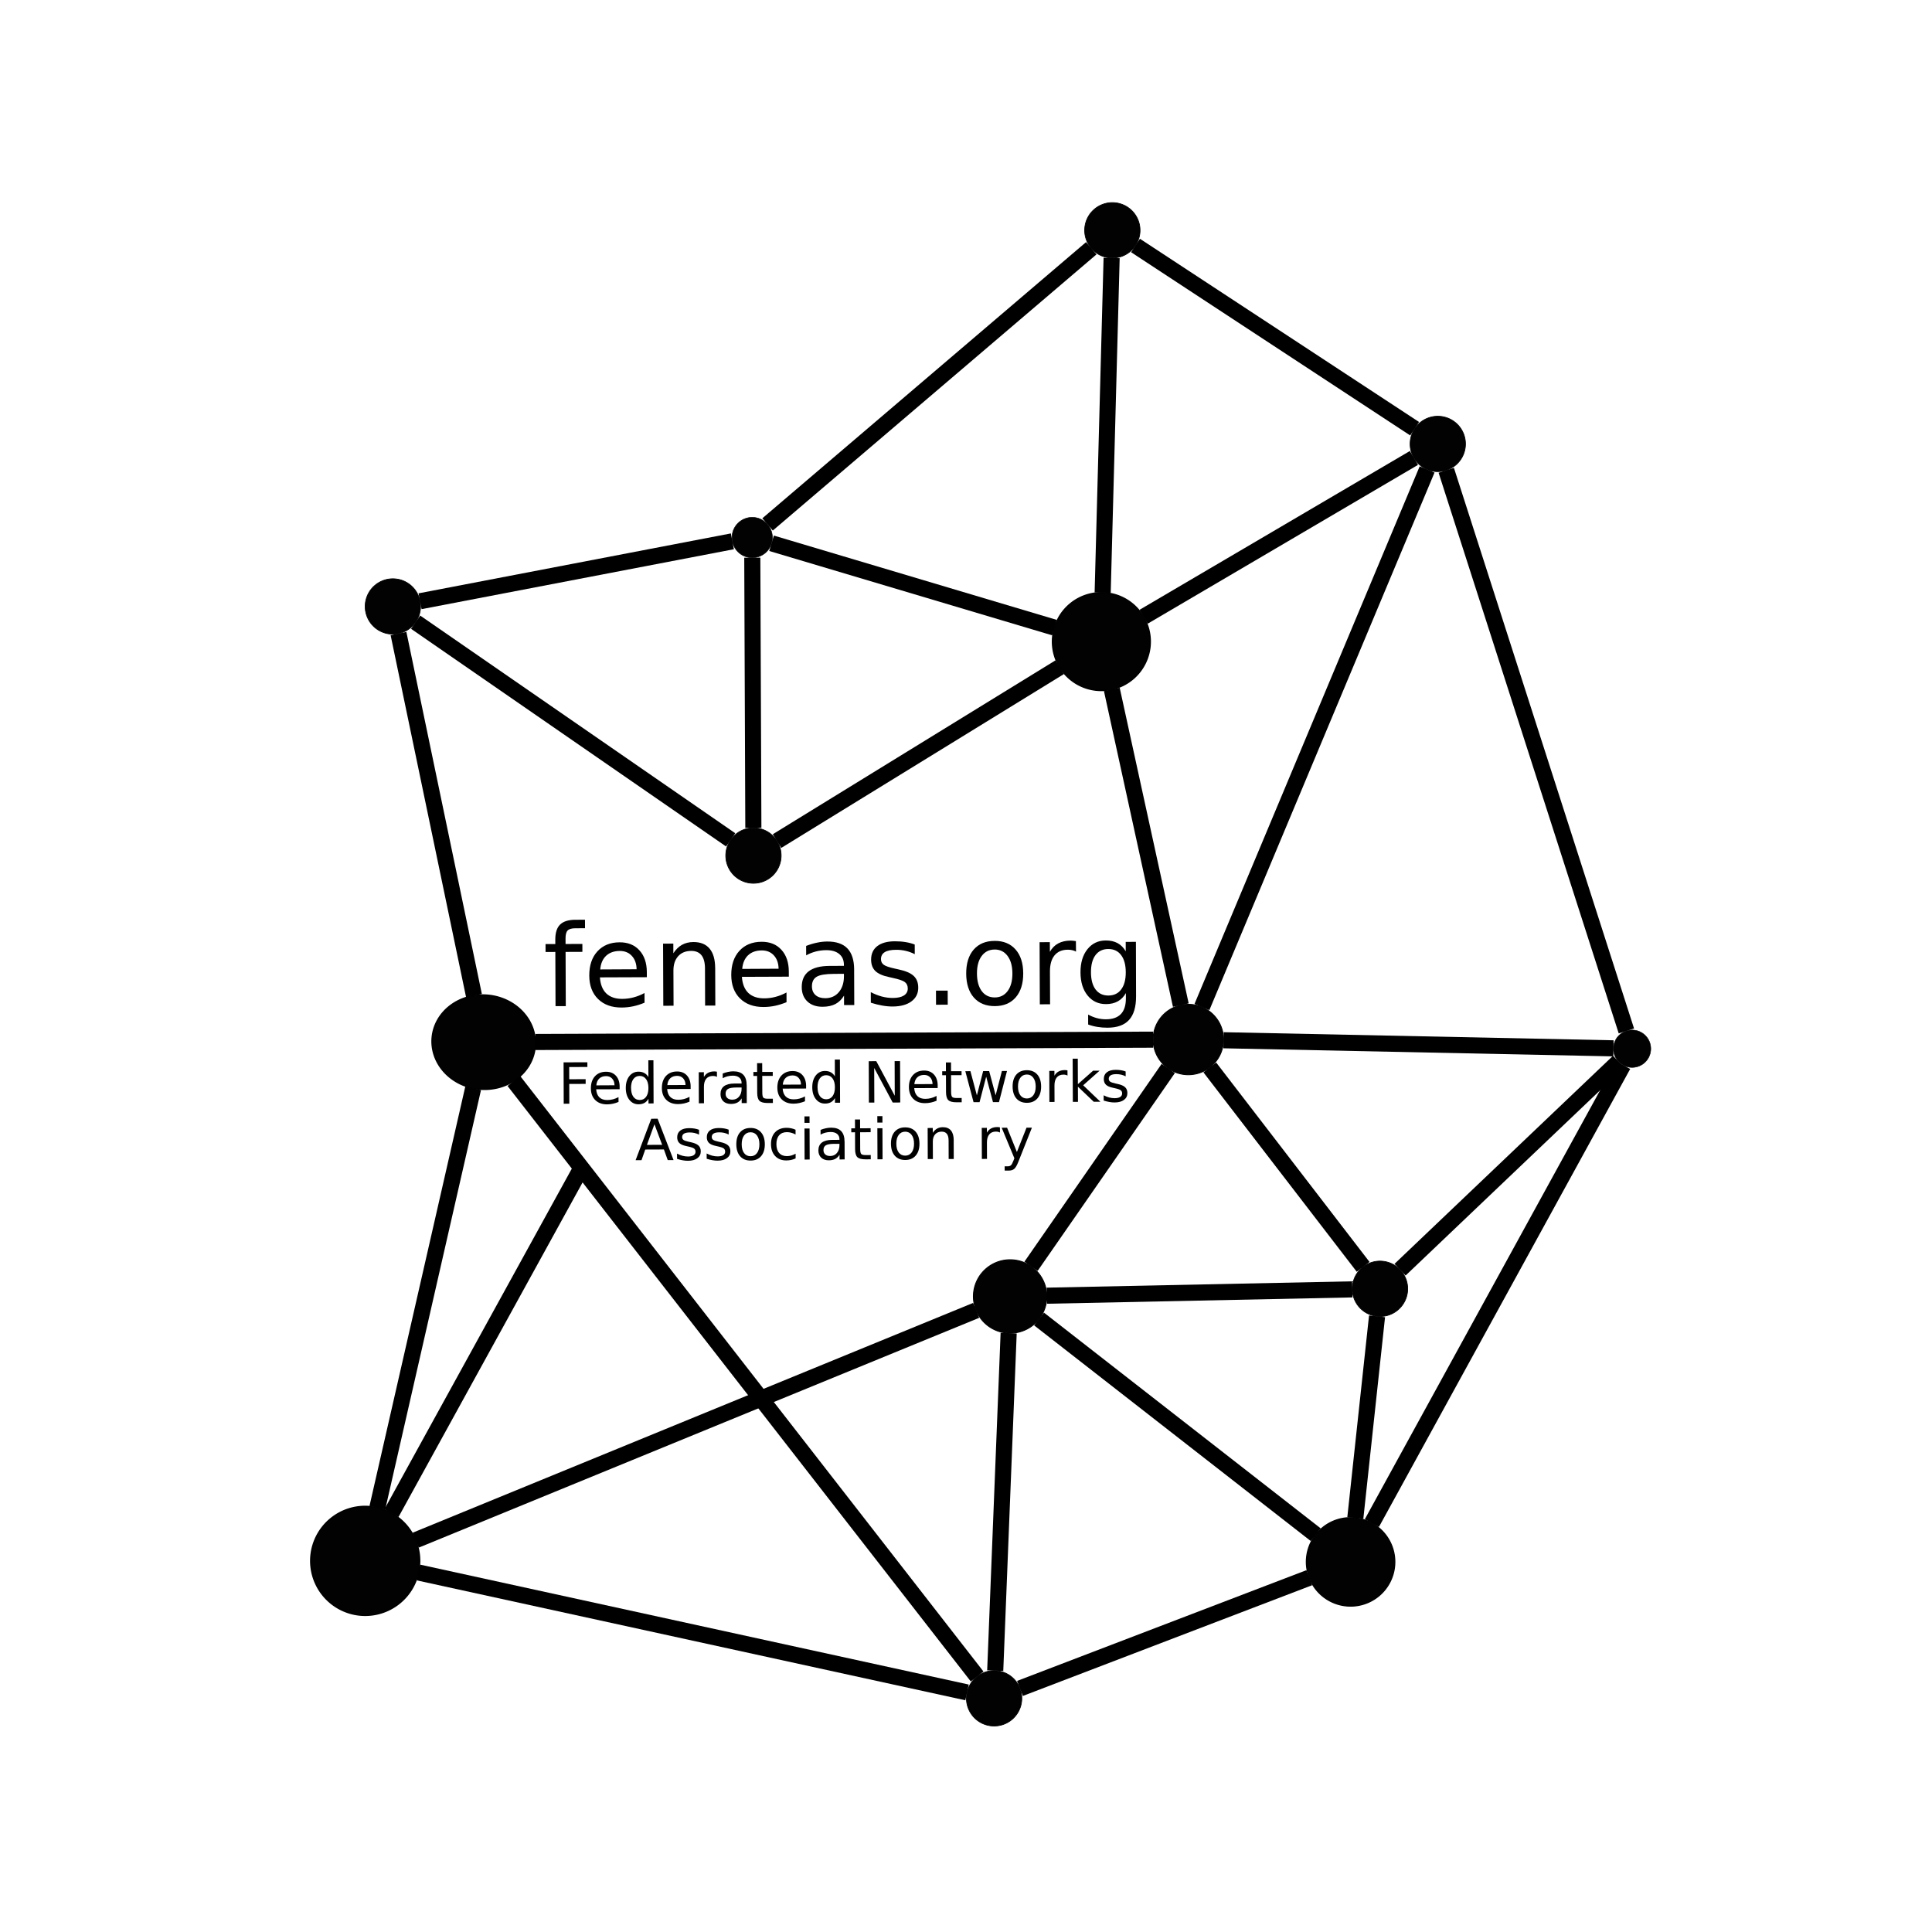<?xml version="1.0" encoding="UTF-8" standalone="no"?>
<!-- Created with Inkscape (http://www.inkscape.org/) -->

<svg
   xmlns:dc="http://purl.org/dc/elements/1.1/"
   xmlns:cc="http://creativecommons.org/ns#"
   xmlns:rdf="http://www.w3.org/1999/02/22-rdf-syntax-ns#"
   xmlns:svg="http://www.w3.org/2000/svg"
   xmlns="http://www.w3.org/2000/svg"
   xmlns:sodipodi="http://sodipodi.sourceforge.net/DTD/sodipodi-0.dtd"
   xmlns:inkscape="http://www.inkscape.org/namespaces/inkscape"
   width="120mm"
   height="120mm"
   viewBox="0 0 120 120"
   version="1.1"
   id="svg8"
   inkscape:version="0.92.2 2405546, 2018-03-11"
   sodipodi:docname="logo_with-name+subline.svg">
  <defs
     id="defs2" />
  <sodipodi:namedview
     id="base"
     pagecolor="#ffffff"
     bordercolor="#666666"
     borderopacity="1.0"
     inkscape:pageopacity="0.0"
     inkscape:pageshadow="2"
     inkscape:zoom="1.4142136"
     inkscape:cx="170.35732"
     inkscape:cy="195.99415"
     inkscape:document-units="mm"
     inkscape:current-layer="layer1"
     showgrid="false"
     inkscape:snap-global="false"
     inkscape:window-width="956"
     inkscape:window-height="1041"
     inkscape:window-x="960"
     inkscape:window-y="37"
     inkscape:window-maximized="0"
     height="148mm" />
  <g
     inkscape:label="Layer 1"
     inkscape:groupmode="layer"
     id="layer1"
     transform="translate(0,-177)">
    <g
       id="g1102"
       transform="rotate(95.315,60.231,238.548)">
      <path
         inkscape:connector-curvature="0"
         id="path829"
         d="m 78.012,211.46 a 1.72,1.72 0 0 1 -1.72,1.72 1.72,1.72 0 0 1 -1.72,-1.72 1.72,1.72 0 0 1 1.72,-1.72 1.72,1.72 0 0 1 1.72,1.72 z"
         style="opacity:0.99;fill:#000000;fill-opacity:1;stroke:#000000;stroke-width:0.043;stroke-linecap:butt;stroke-linejoin:round;stroke-miterlimit:4;stroke-dasharray:none;stroke-opacity:1;paint-order:normal" />
      <path
         inkscape:connector-curvature="0"
         id="path829-1"
         d="m 54.825,252.701 a 1.72,1.72 0 0 1 -1.72,1.72 1.72,1.72 0 0 1 -1.72,-1.72 1.72,1.72 0 0 1 1.72,-1.72 1.72,1.72 0 0 1 1.72,1.72 z"
         style="opacity:0.99;fill:#000000;fill-opacity:1;stroke:#000000;stroke-width:0.043;stroke-linecap:butt;stroke-linejoin:round;stroke-miterlimit:4;stroke-dasharray:none;stroke-opacity:1;paint-order:normal" />
      <path
         inkscape:connector-curvature="0"
         id="path829-8"
         d="m 25.429,212.747 a 1.72,1.72 0 0 1 -1.72,1.72 1.72,1.72 0 0 1 -1.72,-1.72 1.72,1.72 0 0 1 1.72,-1.72 1.72,1.72 0 0 1 1.72,1.72 z"
         style="opacity:0.99;fill:#000000;fill-opacity:1;stroke:#000000;stroke-width:0.043;stroke-linecap:butt;stroke-linejoin:round;stroke-miterlimit:4;stroke-dasharray:none;stroke-opacity:1;paint-order:normal" />
      <path
         inkscape:connector-curvature="0"
         id="path829-7"
         d="m 64.166,224.748 a 2.187,2.187 0 0 1 -2.187,2.187 2.187,2.187 0 0 1 -2.187,-2.187 2.187,2.187 0 0 1 2.187,-2.187 2.187,2.187 0 0 1 2.187,2.187 z"
         style="opacity:0.99;fill:#000000;fill-opacity:1;stroke:#000000;stroke-width:0.055;stroke-linecap:butt;stroke-linejoin:round;stroke-miterlimit:4;stroke-dasharray:none;stroke-opacity:1;paint-order:normal" />
      <path
         inkscape:connector-curvature="0"
         id="path829-9"
         d="m 102.34,272.655 a 3.383,3.383 0 0 1 -3.383,3.383 3.383,3.383 0 0 1 -3.383,-3.383 3.383,3.383 0 0 1 3.383,-3.383 3.383,3.383 0 0 1 3.383,3.383 z"
         style="opacity:0.99;fill:#000000;fill-opacity:1;stroke:#000000;stroke-width:0.085;stroke-linecap:butt;stroke-linejoin:round;stroke-miterlimit:4;stroke-dasharray:none;stroke-opacity:1;paint-order:normal" />
      <path
         inkscape:connector-curvature="0"
         id="path829-2"
         d="m 34.695,254.608 a 1.253,1.253 0 0 1 -1.253,1.253 1.253,1.253 0 0 1 -1.253,-1.253 1.253,1.253 0 0 1 1.253,-1.253 1.253,1.253 0 0 1 1.253,1.253 z"
         style="opacity:0.99;fill:#000000;fill-opacity:1;stroke:#000000;stroke-width:0.031;stroke-linecap:butt;stroke-linejoin:round;stroke-miterlimit:4;stroke-dasharray:none;stroke-opacity:1;paint-order:normal" />
      <path
         inkscape:connector-curvature="0"
         id="path829-0"
         d="m 40.91,232.416 a 3.041,3.041 0 0 1 -3.041,3.041 3.041,3.041 0 0 1 -3.041,-3.041 3.041,3.041 0 0 1 3.041,-3.041 3.041,3.041 0 0 1 3.041,3.041 z"
         style="opacity:0.99;fill:#000000;fill-opacity:1;stroke:#000000;stroke-width:0.076;stroke-linecap:butt;stroke-linejoin:round;stroke-miterlimit:4;stroke-dasharray:none;stroke-opacity:1;paint-order:normal" />
      <path
         inkscape:connector-curvature="0"
         id="path829-23"
         d="m 61.155,197.25 a 1.16,1.16 0 0 1 -1.16,1.16 1.16,1.16 0 0 1 -1.16,-1.16 1.16,1.16 0 0 1 1.16,-1.16 1.16,1.16 0 0 1 1.16,1.16 z"
         style="opacity:0.99;fill:#000000;fill-opacity:1;stroke:#000000;stroke-width:0.029;stroke-linecap:butt;stroke-linejoin:round;stroke-miterlimit:4;stroke-dasharray:none;stroke-opacity:1;paint-order:normal" />
      <path
         inkscape:connector-curvature="0"
         id="path829-75"
         d="m 105.56,232.969 a 1.72,1.72 0 0 1 -1.72,1.72 1.72,1.72 0 0 1 -1.72,-1.72 1.72,1.72 0 0 1 1.72,-1.72 1.72,1.72 0 0 1 1.72,1.72 z"
         style="opacity:0.99;fill:#000000;fill-opacity:1;stroke:#000000;stroke-width:0.043;stroke-linecap:butt;stroke-linejoin:round;stroke-miterlimit:4;stroke-dasharray:none;stroke-opacity:1;paint-order:normal" />
      <path
         inkscape:connector-curvature="0"
         id="path829-92"
         d="m 96.098,211.708 a 2.747,2.747 0 0 1 -2.747,2.747 2.747,2.747 0 0 1 -2.747,-2.747 2.747,2.747 0 0 1 2.747,-2.747 2.747,2.747 0 0 1 2.747,2.747 z"
         style="opacity:0.99;fill:#000000;fill-opacity:1;stroke:#000000;stroke-width:0.069;stroke-linecap:butt;stroke-linejoin:round;stroke-miterlimit:4;stroke-dasharray:none;stroke-opacity:1;paint-order:normal" />
      <path
         inkscape:connector-curvature="0"
         id="path829-28"
         d="m 69.129,268.312 a 2.932,3.215 0 0 1 -2.932,3.215 2.932,3.215 0 0 1 -2.932,-3.215 2.932,3.215 0 0 1 2.932,-3.215 2.932,3.215 0 0 1 2.932,3.215 z"
         style="opacity:0.99;fill:#000000;fill-opacity:1;stroke:#000000;stroke-width:0.077;stroke-linecap:butt;stroke-linejoin:round;stroke-miterlimit:4;stroke-dasharray:none;stroke-opacity:1;paint-order:normal" />
      <path
         inkscape:connector-curvature="0"
         id="path829-97"
         d="m 41.493,276.436 a 1.72,1.72 0 0 1 -1.72,1.72 1.72,1.72 0 0 1 -1.72,-1.72 1.72,1.72 0 0 1 1.72,-1.72 1.72,1.72 0 0 1 1.72,1.72 z"
         style="opacity:0.99;fill:#000000;fill-opacity:1;stroke:#000000;stroke-width:0.043;stroke-linecap:butt;stroke-linejoin:round;stroke-miterlimit:4;stroke-dasharray:none;stroke-opacity:1;paint-order:normal" />
      <path
         inkscape:connector-curvature="0"
         id="path829-3"
         d="m 14.09,234.103 a 1.72,1.72 0 0 1 -1.72,1.72 1.72,1.72 0 0 1 -1.72,-1.72 1.72,1.72 0 0 1 1.72,-1.72 1.72,1.72 0 0 1 1.72,1.72 z"
         style="opacity:0.99;fill:#000000;fill-opacity:1;stroke:#000000;stroke-width:0.043;stroke-linecap:butt;stroke-linejoin:round;stroke-miterlimit:4;stroke-dasharray:none;stroke-opacity:1;paint-order:normal" />
      <path
         inkscape:connector-curvature="0"
         id="path829-6"
         d="m 81.174,234.292 a 2.28,2.28 0 0 1 -2.28,2.28 2.28,2.28 0 0 1 -2.28,-2.28 2.28,2.28 0 0 1 2.28,-2.28 2.28,2.28 0 0 1 2.28,2.28 z"
         style="opacity:0.99;fill:#000000;fill-opacity:1;stroke:#000000;stroke-width:0.057;stroke-linecap:butt;stroke-linejoin:round;stroke-miterlimit:4;stroke-dasharray:none;stroke-opacity:1;paint-order:normal" />
      <path
         inkscape:connector-curvature="0"
         inkscape:export-ydpi="96"
         inkscape:export-xdpi="96"
         id="path1076"
         d="m 13.176,232.584 9.726,-18.317"
         style="fill:none;fill-rule:evenodd;stroke:#000000;stroke-width:1;stroke-linecap:butt;stroke-linejoin:miter;stroke-miterlimit:4;stroke-dasharray:none;stroke-opacity:1" />
      <path
         inkscape:connector-curvature="0"
         inkscape:export-ydpi="96"
         inkscape:export-xdpi="96"
         id="path1078"
         d="M 36.092,229.949 24.714,214.143"
         style="fill:none;fill-rule:evenodd;stroke:#000000;stroke-width:1;stroke-linecap:butt;stroke-linejoin:miter;stroke-miterlimit:4;stroke-dasharray:none;stroke-opacity:1" />
      <path
         inkscape:connector-curvature="0"
         inkscape:export-ydpi="96"
         inkscape:export-xdpi="96"
         id="path1080"
         d="M 14.086,233.989 34.835,232.617"
         style="fill:none;fill-rule:evenodd;stroke:#000000;stroke-width:1;stroke-linecap:butt;stroke-linejoin:miter;stroke-miterlimit:4;stroke-dasharray:none;stroke-opacity:1" />
      <path
         inkscape:connector-curvature="0"
         inkscape:export-ydpi="96"
         inkscape:export-xdpi="96"
         id="path1082"
         d="m 13.602,235.303 18.941,18.431"
         style="fill:none;fill-rule:evenodd;stroke:#000000;stroke-width:1;stroke-linecap:butt;stroke-linejoin:miter;stroke-miterlimit:4;stroke-dasharray:none;stroke-opacity:1" />
      <path
         inkscape:connector-curvature="0"
         inkscape:export-ydpi="96"
         inkscape:export-xdpi="96"
         id="path1084"
         d="m 33.791,255.812 5.503,18.972"
         style="fill:none;fill-rule:evenodd;stroke:#000000;stroke-width:1;stroke-linecap:butt;stroke-linejoin:miter;stroke-miterlimit:4;stroke-dasharray:none;stroke-opacity:1" />
      <path
         inkscape:connector-curvature="0"
         inkscape:export-ydpi="96"
         inkscape:export-xdpi="96"
         id="path1086"
         d="M 40.615,274.937 52.263,254.201"
         style="fill:none;fill-rule:evenodd;stroke:#000000;stroke-width:1;stroke-linecap:butt;stroke-linejoin:miter;stroke-miterlimit:4;stroke-dasharray:none;stroke-opacity:1" />
      <path
         inkscape:connector-curvature="0"
         inkscape:export-ydpi="96"
         inkscape:export-xdpi="96"
         id="path1088"
         d="m 34.689,254.487 16.703,-1.62"
         style="fill:none;fill-rule:evenodd;stroke:#000000;stroke-width:1;stroke-linecap:butt;stroke-linejoin:miter;stroke-miterlimit:4;stroke-dasharray:none;stroke-opacity:1" />
      <path
         inkscape:connector-curvature="0"
         inkscape:export-ydpi="96"
         inkscape:export-xdpi="96"
         id="path1090"
         d="m 37.274,235.398 -3.587,17.981"
         style="fill:none;fill-rule:evenodd;stroke:#000000;stroke-width:1;stroke-linecap:butt;stroke-linejoin:miter;stroke-miterlimit:4;stroke-dasharray:none;stroke-opacity:1" />
      <path
         inkscape:connector-curvature="0"
         inkscape:export-ydpi="96"
         inkscape:export-xdpi="96"
         id="path1092"
         d="m 39.695,234.848 12.377,16.478"
         style="fill:none;fill-rule:evenodd;stroke:#000000;stroke-width:1;stroke-linecap:butt;stroke-linejoin:miter;stroke-miterlimit:4;stroke-dasharray:none;stroke-opacity:1" />
      <path
         inkscape:connector-curvature="0"
         inkscape:export-ydpi="96"
         inkscape:export-xdpi="96"
         id="path1094"
         d="m 41.417,275.931 21.958,-6.751"
         style="fill:none;fill-rule:evenodd;stroke:#000000;stroke-width:1;stroke-linecap:butt;stroke-linejoin:miter;stroke-miterlimit:4;stroke-dasharray:none;stroke-opacity:1" />
      <path
         inkscape:connector-curvature="0"
         inkscape:export-ydpi="96"
         inkscape:export-xdpi="96"
         id="path1098"
         d="m 69.108,268.698 26.495,3.512"
         style="fill:none;fill-rule:evenodd;stroke:#000000;stroke-width:1;stroke-linecap:butt;stroke-linejoin:miter;stroke-miterlimit:4;stroke-dasharray:none;stroke-opacity:1" />
      <path
         inkscape:connector-curvature="0"
         inkscape:export-ydpi="96"
         inkscape:export-xdpi="96"
         id="path1104"
         d="m 81.17,234.171 20.952,-1.111"
         style="fill:none;fill-rule:evenodd;stroke:#000000;stroke-width:1;stroke-linecap:butt;stroke-linejoin:miter;stroke-miterlimit:4;stroke-dasharray:none;stroke-opacity:1" />
      <path
         inkscape:connector-curvature="0"
         inkscape:export-ydpi="96"
         inkscape:export-xdpi="96"
         id="path1106"
         d="m 99.37,269.297 4.26,-34.621"
         style="fill:none;fill-rule:evenodd;stroke:#000000;stroke-width:1;stroke-linecap:butt;stroke-linejoin:miter;stroke-miterlimit:4;stroke-dasharray:none;stroke-opacity:1" />
      <path
         inkscape:connector-curvature="0"
         inkscape:export-ydpi="96"
         inkscape:export-xdpi="96"
         id="path1108"
         d="m 63.884,225.823 13.024,7.349"
         style="fill:none;fill-rule:evenodd;stroke:#000000;stroke-width:1;stroke-linecap:butt;stroke-linejoin:miter;stroke-miterlimit:4;stroke-dasharray:none;stroke-opacity:1" />
      <path
         inkscape:connector-curvature="0"
         inkscape:export-ydpi="96"
         inkscape:export-xdpi="96"
         id="path1110"
         d="m 59.895,225.411 -19.129,6.084"
         style="fill:none;fill-rule:evenodd;stroke:#000000;stroke-width:1;stroke-linecap:butt;stroke-linejoin:miter;stroke-miterlimit:4;stroke-dasharray:none;stroke-opacity:1" />
      <path
         inkscape:connector-curvature="0"
         inkscape:export-ydpi="96"
         inkscape:export-xdpi="96"
         id="path1112"
         d="m 25.35,213.262 34.542,10.832"
         style="fill:none;fill-rule:evenodd;stroke:#000000;stroke-width:1;stroke-linecap:butt;stroke-linejoin:miter;stroke-miterlimit:4;stroke-dasharray:none;stroke-opacity:1" />
      <path
         inkscape:connector-curvature="0"
         inkscape:export-ydpi="96"
         inkscape:export-xdpi="96"
         id="path1114"
         d="M 58.928,197.706 25.291,212.072"
         style="fill:none;fill-rule:evenodd;stroke:#000000;stroke-width:1;stroke-linecap:butt;stroke-linejoin:miter;stroke-miterlimit:4;stroke-dasharray:none;stroke-opacity:1" />
      <path
         inkscape:connector-curvature="0"
         inkscape:export-ydpi="96"
         inkscape:export-xdpi="96"
         id="path1116"
         d="m 60.869,198.013 14.127,12.317"
         style="fill:none;fill-rule:evenodd;stroke:#000000;stroke-width:1;stroke-linecap:butt;stroke-linejoin:miter;stroke-miterlimit:4;stroke-dasharray:none;stroke-opacity:1" />
      <path
         inkscape:connector-curvature="0"
         inkscape:export-ydpi="96"
         inkscape:export-xdpi="96"
         id="path1118"
         d="m 63.582,223.26 11.45,-10.63"
         style="fill:none;fill-rule:evenodd;stroke:#000000;stroke-width:1;stroke-linecap:butt;stroke-linejoin:miter;stroke-miterlimit:4;stroke-dasharray:none;stroke-opacity:1" />
      <path
         inkscape:connector-curvature="0"
         inkscape:export-ydpi="96"
         inkscape:export-xdpi="96"
         id="path1120"
         d="m 61.059,197.712 29.772,12.904"
         style="fill:none;fill-rule:evenodd;stroke:#000000;stroke-width:1;stroke-linecap:butt;stroke-linejoin:miter;stroke-miterlimit:4;stroke-dasharray:none;stroke-opacity:1" />
      <path
         inkscape:connector-curvature="0"
         inkscape:export-ydpi="96"
         inkscape:export-xdpi="96"
         id="path1122"
         d="m 78.012,211.485 12.593,0.183"
         style="fill:none;fill-rule:evenodd;stroke:#000000;stroke-width:1;stroke-linecap:butt;stroke-linejoin:miter;stroke-miterlimit:4;stroke-dasharray:none;stroke-opacity:1" />
      <path
         inkscape:connector-curvature="0"
         inkscape:export-ydpi="96"
         inkscape:export-xdpi="96"
         id="path1124"
         d="M 103.079,231.427 94.566,214.171"
         style="fill:none;fill-rule:evenodd;stroke:#000000;stroke-width:1;stroke-linecap:butt;stroke-linejoin:miter;stroke-miterlimit:4;stroke-dasharray:none;stroke-opacity:1" />
      <path
         inkscape:connector-curvature="0"
         inkscape:export-ydpi="96"
         inkscape:export-xdpi="96"
         id="path1126"
         d="M 80.123,232.372 91.87,214.021"
         style="fill:none;fill-rule:evenodd;stroke:#000000;stroke-width:1;stroke-linecap:butt;stroke-linejoin:miter;stroke-miterlimit:4;stroke-dasharray:none;stroke-opacity:1" />
      <path
         inkscape:connector-curvature="0"
         inkscape:export-ydpi="96"
         inkscape:export-xdpi="96"
         id="path1128"
         d="m 79.95,236.312 17.439,33.344"
         style="fill:none;fill-rule:evenodd;stroke:#000000;stroke-width:1;stroke-linecap:butt;stroke-linejoin:miter;stroke-miterlimit:4;stroke-dasharray:none;stroke-opacity:1" />
      <path
         inkscape:connector-curvature="0"
         inkscape:export-ydpi="96"
         inkscape:export-xdpi="96"
         id="path1132"
         d="m 60.078,198.407 1.743,24.16"
         style="fill:none;fill-rule:evenodd;stroke:#000000;stroke-width:1;stroke-linecap:butt;stroke-linejoin:miter;stroke-miterlimit:4;stroke-dasharray:none;stroke-opacity:1" />
      <path
         inkscape:connector-curvature="0"
         inkscape:export-ydpi="96"
         inkscape:export-xdpi="96"
         id="path1134"
         d="m 76.487,213.169 2.149,18.857"
         style="fill:none;fill-rule:evenodd;stroke:#000000;stroke-width:1;stroke-linecap:butt;stroke-linejoin:miter;stroke-miterlimit:4;stroke-dasharray:none;stroke-opacity:1" />
      <path
         inkscape:connector-curvature="0"
         inkscape:export-ydpi="96"
         inkscape:export-xdpi="96"
         id="path951"
         d="m 62.19,226.925 3.698,38.19"
         style="opacity:1;fill:none;fill-rule:evenodd;stroke:#000000;stroke-width:1;stroke-linecap:butt;stroke-linejoin:miter;stroke-miterlimit:4;stroke-dasharray:none;stroke-opacity:1" />
      <path
         inkscape:connector-curvature="0"
         id="path934"
         d="M 68.425,266.221 102.586,234.146"
         style="fill:none;fill-rule:evenodd;stroke:#000000;stroke-width:1;stroke-linecap:butt;stroke-linejoin:miter;stroke-miterlimit:4;stroke-dasharray:none;stroke-opacity:1" />
      <g
         id="text938"
         style="font-style:normal;font-variant:normal;font-weight:normal;font-stretch:normal;font-size:10.583px;line-height:1.25;font-family:sans-serif;-inkscape-font-specification:'sans-serif, Normal';font-variant-ligatures:normal;font-variant-caps:normal;font-variant-numeric:normal;text-align:start;letter-spacing:0px;word-spacing:0px;writing-mode:lr-tb;text-anchor:start;fill:#000000;fill-opacity:1;stroke:none;stroke-width:0.265"
         transform="rotate(-180,85.735,154.583)"
         aria-label="feneas.org">
        <path
           inkscape:connector-curvature="0"
           id="path1263"
           style="font-size:7.056px"
           d="m 113.427,46.415 -0.525,0.051 -0.058,-0.604 q -0.033,-0.339 -0.183,-0.46 -0.15,-0.117 -0.506,-0.082 l -0.339,0.033 0.101,1.039 -0.49,0.047 -0.101,-1.039 -3.35,0.324 -0.061,-0.634 3.35,-0.324 -0.058,-0.604 0.49,-0.047 0.058,0.604 0.267,-0.026 q 0.641,-0.062 0.962,0.208 0.324,0.27 0.387,0.918 z" />
        <path
           inkscape:connector-curvature="0"
           id="path1265"
           style="font-size:7.056px"
           d="m 110.539,50.541 -0.309,0.03 -0.281,-2.901 q -0.648,0.104 -0.957,0.487 -0.305,0.386 -0.244,1.014 0.035,0.363 0.157,0.694 0.122,0.334 0.333,0.653 l -0.597,0.058 q -0.177,-0.326 -0.287,-0.675 -0.11,-0.349 -0.145,-0.716 -0.089,-0.919 0.394,-1.509 0.483,-0.587 1.395,-0.675 0.943,-0.091 1.544,0.363 0.605,0.457 0.689,1.321 0.075,0.775 -0.382,1.273 -0.453,0.501 -1.311,0.584 z m 0.124,-0.649 q 0.517,-0.057 0.798,-0.371 0.281,-0.311 0.236,-0.777 -0.051,-0.528 -0.38,-0.818 -0.329,-0.287 -0.875,-0.282 z" />
        <path
           inkscape:connector-curvature="0"
           id="path1267"
           style="font-size:7.056px"
           d="m 111.188,54.745 -2.318,0.224 -0.061,-0.631 2.297,-0.222 q 0.545,-0.053 0.796,-0.292 0.25,-0.239 0.209,-0.664 -0.05,-0.511 -0.404,-0.774 -0.354,-0.263 -0.917,-0.209 l -2.171,0.21 -0.061,-0.634 3.841,-0.372 0.061,0.634 -0.597,0.058 q 0.368,0.193 0.569,0.481 0.201,0.292 0.24,0.693 0.064,0.662 -0.315,1.041 -0.375,0.379 -1.171,0.456 z" />
        <path
           inkscape:connector-curvature="0"
           id="path1269"
           style="font-size:7.056px"
           d="m 111.389,59.319 -0.309,0.03 -0.281,-2.901 q -0.648,0.104 -0.957,0.487 -0.305,0.386 -0.244,1.014 0.035,0.363 0.157,0.694 0.122,0.334 0.333,0.653 l -0.597,0.058 q -0.177,-0.326 -0.287,-0.675 -0.11,-0.349 -0.145,-0.716 -0.089,-0.919 0.394,-1.509 0.483,-0.587 1.395,-0.675 0.943,-0.091 1.544,0.363 0.605,0.457 0.689,1.321 0.075,0.775 -0.382,1.273 -0.453,0.501 -1.311,0.584 z m 0.124,-0.649 q 0.517,-0.057 0.798,-0.371 0.281,-0.311 0.236,-0.777 -0.051,-0.528 -0.38,-0.818 -0.329,-0.287 -0.875,-0.282 z" />
        <path
           inkscape:connector-curvature="0"
           id="path1271"
           style="font-size:7.056px"
           d="m 111.511,62.114 q -0.074,-0.765 -0.277,-1.043 -0.203,-0.278 -0.625,-0.237 -0.336,0.033 -0.514,0.271 -0.174,0.242 -0.137,0.622 0.051,0.525 0.452,0.804 0.405,0.283 1.022,0.223 l 0.141,-0.014 z m 0.382,1.233 -2.191,0.212 -0.061,-0.631 0.583,-0.056 q -0.371,-0.182 -0.57,-0.488 -0.196,-0.306 -0.241,-0.773 -0.057,-0.59 0.238,-0.971 0.299,-0.379 0.855,-0.432 0.648,-0.063 1.019,0.337 0.371,0.404 0.455,1.264 l 0.086,0.885 0.062,-0.006 q 0.435,-0.042 0.644,-0.353 0.212,-0.308 0.162,-0.826 -0.032,-0.329 -0.141,-0.634 -0.109,-0.304 -0.295,-0.577 l 0.583,-0.056 q 0.167,0.333 0.264,0.653 0.1,0.319 0.13,0.628 0.081,0.833 -0.312,1.287 -0.392,0.453 -1.27,0.538 z" />
        <path
           inkscape:connector-curvature="0"
           id="path1273"
           style="font-size:7.056px"
           d="m 113.793,66.95 -0.597,0.058 q 0.111,-0.281 0.152,-0.575 0.041,-0.295 0.011,-0.603 -0.045,-0.47 -0.212,-0.692 -0.167,-0.219 -0.455,-0.191 -0.219,0.021 -0.33,0.202 -0.107,0.18 -0.171,0.698 l -0.027,0.221 q -0.079,0.686 -0.316,0.993 -0.233,0.31 -0.703,0.355 -0.535,0.052 -0.888,-0.343 -0.353,-0.392 -0.425,-1.132 -0.03,-0.309 -7e-4,-0.651 0.026,-0.338 0.11,-0.72 l 0.652,-0.063 q -0.148,0.367 -0.208,0.716 -0.056,0.348 -0.024,0.681 0.043,0.446 0.217,0.671 0.178,0.225 0.455,0.198 0.257,-0.025 0.377,-0.213 0.121,-0.185 0.191,-0.783 l 0.03,-0.224 q 0.067,-0.598 0.295,-0.884 0.232,-0.286 0.678,-0.329 0.542,-0.052 0.874,0.303 0.332,0.355 0.4,1.062 0.034,0.35 0.012,0.663 -0.021,0.314 -0.099,0.584 z" />
        <path
           inkscape:connector-curvature="0"
           id="path1275"
           style="font-size:7.056px"
           d="m 111.062,68.53 0.07,0.724 -0.871,0.084 -0.07,-0.724 z" />
        <path
           inkscape:connector-curvature="0"
           id="path1277"
           style="font-size:7.056px"
           d="m 113.942,71.92 q -0.049,-0.507 -0.475,-0.764 -0.423,-0.257 -1.112,-0.19 -0.689,0.067 -1.059,0.397 -0.366,0.333 -0.316,0.844 0.049,0.504 0.475,0.76 0.426,0.256 1.112,0.19 0.682,-0.066 1.052,-0.399 0.373,-0.334 0.324,-0.838 z m 0.535,-0.052 q 0.08,0.823 -0.41,1.345 -0.489,0.522 -1.436,0.613 -0.943,0.091 -1.527,-0.326 -0.58,-0.418 -0.66,-1.241 -0.08,-0.826 0.409,-1.348 0.493,-0.518 1.436,-0.61 0.946,-0.092 1.527,0.323 0.58,0.418 0.66,1.244 z" />
        <path
           inkscape:connector-curvature="0"
           id="path1279"
           style="font-size:7.056px"
           d="m 114.281,76.965 q 0.051,-0.112 0.067,-0.242 0.019,-0.126 0.004,-0.277 -0.052,-0.535 -0.429,-0.789 -0.374,-0.251 -1.025,-0.188 l -2.023,0.196 -0.061,-0.634 3.841,-0.372 0.061,0.634 -0.597,0.058 q 0.369,0.165 0.568,0.468 0.202,0.302 0.246,0.758 0.006,0.065 0.004,0.145 7.8e-4,0.08 -0.007,0.177 z" />
        <path
           inkscape:connector-curvature="0"
           id="path1281"
           style="font-size:7.056px"
           d="m 113.293,80.161 q 0.686,-0.066 1.035,-0.388 0.35,-0.318 0.3,-0.829 -0.049,-0.508 -0.454,-0.756 -0.404,-0.245 -1.09,-0.178 -0.682,0.066 -1.032,0.384 -0.35,0.321 -0.3,0.829 0.05,0.511 0.454,0.756 0.405,0.248 1.087,0.182 z m -1.427,0.775 q -0.981,0.095 -1.5,-0.294 -0.522,-0.389 -0.609,-1.287 -0.032,-0.333 -0.009,-0.632 0.019,-0.3 0.095,-0.587 l 0.614,-0.059 q -0.124,0.292 -0.17,0.57 -0.046,0.278 -0.019,0.559 0.06,0.621 0.416,0.898 0.352,0.277 1.007,0.214 l 0.312,-0.03 q -0.358,-0.163 -0.556,-0.451 -0.198,-0.289 -0.239,-0.714 -0.068,-0.706 0.428,-1.191 0.497,-0.484 1.385,-0.57 0.892,-0.086 1.472,0.294 0.58,0.38 0.649,1.086 0.041,0.425 -0.097,0.747 -0.138,0.321 -0.459,0.55 l 0.583,-0.056 0.061,0.631 z" />
      </g>
      <g
         id="text966"
         style="font-style:normal;font-variant:normal;font-weight:normal;font-stretch:normal;font-size:10.583px;line-height:1.25;font-family:sans-serif;-inkscape-font-specification:'sans-serif, Normal';font-variant-ligatures:normal;font-variant-caps:normal;font-variant-numeric:normal;text-align:start;letter-spacing:0px;word-spacing:0px;writing-mode:lr-tb;text-anchor:start;fill:#000000;fill-opacity:1;stroke:none;stroke-width:0.265"
         transform="rotate(180,88.709,153.839)"
         aria-label="Federated Networks">
        <path
           inkscape:connector-curvature="0"
           id="path1284"
           style="font-size:3.528px"
           d="m 110.433,44.423 0.142,1.471 -0.291,0.028 -0.109,-1.125 -0.754,0.073 0.098,1.015 -0.291,0.028 -0.098,-1.015 -1.222,0.118 -0.034,-0.346 z" />
        <path
           inkscape:connector-curvature="0"
           id="path1286"
           style="font-size:3.528px"
           d="m 109.247,48.03 -0.154,0.015 -0.14,-1.45 q -0.324,0.052 -0.478,0.244 -0.153,0.193 -0.122,0.507 0.018,0.182 0.079,0.347 0.061,0.167 0.167,0.327 l -0.298,0.029 q -0.088,-0.163 -0.143,-0.337 -0.055,-0.175 -0.073,-0.358 -0.044,-0.459 0.197,-0.755 0.242,-0.293 0.698,-0.338 0.471,-0.046 0.772,0.181 0.302,0.229 0.344,0.661 0.037,0.387 -0.191,0.636 -0.227,0.25 -0.655,0.292 z m 0.062,-0.324 q 0.259,-0.029 0.399,-0.186 0.141,-0.156 0.118,-0.389 -0.026,-0.264 -0.19,-0.409 -0.164,-0.143 -0.438,-0.141 z" />
        <path
           inkscape:connector-curvature="0"
           id="path1288"
           style="font-size:3.528px"
           d="m 110.009,49.754 1.039,-0.101 0.031,0.315 -2.668,0.258 -0.031,-0.315 0.288,-0.028 q -0.181,-0.083 -0.28,-0.227 -0.097,-0.143 -0.117,-0.356 -0.034,-0.348 0.223,-0.594 0.257,-0.245 0.709,-0.288 0.453,-0.044 0.751,0.147 0.299,0.193 0.333,0.541 0.021,0.213 -0.049,0.372 -0.068,0.161 -0.229,0.277 z m -0.774,-1.01 q -0.348,0.034 -0.533,0.195 -0.183,0.163 -0.159,0.413 0.024,0.25 0.235,0.375 0.213,0.125 0.561,0.091 0.348,-0.034 0.531,-0.197 0.185,-0.163 0.161,-0.414 -0.024,-0.25 -0.237,-0.375 -0.211,-0.123 -0.559,-0.09 z" />
        <path
           inkscape:connector-curvature="0"
           id="path1290"
           style="font-size:3.528px"
           d="m 109.672,52.419 -0.154,0.015 -0.14,-1.45 q -0.324,0.052 -0.478,0.244 -0.153,0.193 -0.122,0.507 0.018,0.182 0.079,0.347 0.061,0.167 0.167,0.327 l -0.298,0.029 q -0.088,-0.163 -0.143,-0.337 -0.055,-0.175 -0.073,-0.358 -0.044,-0.459 0.197,-0.755 0.242,-0.293 0.698,-0.338 0.471,-0.046 0.772,0.181 0.302,0.229 0.344,0.661 0.037,0.387 -0.191,0.636 -0.227,0.25 -0.655,0.292 z m 0.062,-0.324 q 0.259,-0.029 0.399,-0.186 0.141,-0.156 0.118,-0.389 -0.026,-0.264 -0.19,-0.409 -0.164,-0.143 -0.438,-0.141 z" />
        <path
           inkscape:connector-curvature="0"
           id="path1292"
           style="font-size:3.528px"
           d="m 110.416,53.993 q 0.026,-0.056 0.033,-0.121 0.009,-0.063 0.002,-0.139 -0.026,-0.267 -0.215,-0.395 -0.187,-0.126 -0.513,-0.094 l -1.012,0.098 -0.031,-0.317 1.92,-0.186 0.031,0.317 -0.298,0.029 q 0.185,0.083 0.284,0.234 0.101,0.151 0.123,0.379 0.003,0.033 0.002,0.073 3.9e-4,0.04 -0.004,0.089 z" />
        <path
           inkscape:connector-curvature="0"
           id="path1294"
           style="font-size:3.528px"
           d="m 109.873,55.264 q -0.037,-0.382 -0.139,-0.521 -0.102,-0.139 -0.313,-0.119 -0.168,0.016 -0.257,0.136 -0.087,0.121 -0.069,0.311 0.025,0.262 0.226,0.402 0.202,0.141 0.511,0.111 l 0.07,-0.007 z m 0.191,0.617 -1.096,0.106 -0.03,-0.315 0.291,-0.028 q -0.185,-0.091 -0.285,-0.244 -0.098,-0.153 -0.12,-0.386 -0.029,-0.295 0.119,-0.486 0.15,-0.189 0.427,-0.216 0.324,-0.031 0.51,0.169 0.186,0.202 0.227,0.632 l 0.043,0.442 0.031,-0.003 q 0.218,-0.021 0.322,-0.177 0.106,-0.154 0.081,-0.413 -0.016,-0.165 -0.07,-0.317 -0.054,-0.152 -0.147,-0.289 l 0.291,-0.028 q 0.084,0.167 0.132,0.326 0.05,0.16 0.065,0.314 0.04,0.417 -0.156,0.643 -0.196,0.227 -0.635,0.269 z" />
        <path
           inkscape:connector-curvature="0"
           id="path1296"
           style="font-size:3.528px"
           d="m 111.527,56.711 -0.545,0.053 0.063,0.65 -0.245,0.024 -0.063,-0.65 -1.042,0.101 q -0.235,0.023 -0.296,0.093 -0.06,0.072 -0.042,0.269 l 0.031,0.324 -0.264,0.026 -0.031,-0.324 q -0.035,-0.365 0.087,-0.517 0.124,-0.152 0.484,-0.187 l 1.042,-0.101 -0.022,-0.231 0.245,-0.024 0.022,0.231 0.545,-0.053 z" />
        <path
           inkscape:connector-curvature="0"
           id="path1298"
           style="font-size:3.528px"
           d="m 110.363,59.558 -0.154,0.015 -0.14,-1.45 q -0.324,0.052 -0.478,0.244 -0.153,0.193 -0.122,0.507 0.018,0.182 0.079,0.347 0.061,0.167 0.167,0.327 l -0.298,0.029 q -0.088,-0.163 -0.143,-0.337 -0.055,-0.175 -0.073,-0.358 -0.044,-0.459 0.197,-0.755 0.242,-0.293 0.698,-0.338 0.471,-0.046 0.772,0.181 0.302,0.229 0.344,0.661 0.037,0.387 -0.191,0.636 -0.227,0.25 -0.655,0.292 z m 0.062,-0.324 q 0.259,-0.029 0.399,-0.186 0.141,-0.156 0.118,-0.389 -0.026,-0.264 -0.19,-0.409 -0.164,-0.143 -0.438,-0.141 z" />
        <path
           inkscape:connector-curvature="0"
           id="path1300"
           style="font-size:3.528px"
           d="m 111.126,61.283 1.039,-0.101 0.031,0.315 -2.668,0.258 -0.031,-0.315 0.288,-0.028 q -0.181,-0.083 -0.28,-0.227 -0.097,-0.143 -0.117,-0.356 -0.034,-0.348 0.223,-0.594 0.257,-0.245 0.709,-0.288 0.453,-0.044 0.751,0.147 0.299,0.193 0.333,0.541 0.021,0.213 -0.049,0.372 -0.068,0.161 -0.229,0.277 z m -0.774,-1.01 q -0.348,0.034 -0.533,0.195 -0.183,0.163 -0.159,0.413 0.024,0.25 0.235,0.375 0.213,0.125 0.561,0.091 0.348,-0.034 0.531,-0.197 0.185,-0.163 0.161,-0.414 -0.024,-0.25 -0.237,-0.375 -0.211,-0.123 -0.559,-0.09 z" />
        <path
           inkscape:connector-curvature="0"
           id="path1302"
           style="font-size:3.528px"
           d="m 112.26,63.289 0.045,0.466 -2.032,1.342 2.141,-0.207 0.033,0.336 -2.56,0.248 -0.045,-0.466 2.032,-1.342 -2.141,0.207 -0.033,-0.336 z" />
        <path
           inkscape:connector-curvature="0"
           id="path1304"
           style="font-size:3.528px"
           d="m 111.151,67.692 -0.154,0.015 -0.14,-1.45 q -0.324,0.052 -0.478,0.244 -0.153,0.193 -0.122,0.507 0.018,0.182 0.079,0.347 0.061,0.167 0.167,0.327 l -0.298,0.029 q -0.088,-0.163 -0.143,-0.337 -0.055,-0.175 -0.073,-0.358 -0.044,-0.459 0.197,-0.755 0.242,-0.293 0.698,-0.338 0.471,-0.046 0.772,0.181 0.302,0.229 0.344,0.661 0.037,0.387 -0.191,0.636 -0.227,0.25 -0.655,0.292 z m 0.062,-0.324 q 0.259,-0.029 0.399,-0.186 0.141,-0.156 0.118,-0.389 -0.026,-0.264 -0.19,-0.409 -0.164,-0.143 -0.438,-0.141 z" />
        <path
           inkscape:connector-curvature="0"
           id="path1306"
           style="font-size:3.528px"
           d="m 112.658,68.384 -0.545,0.053 0.063,0.65 -0.245,0.024 -0.063,-0.65 -1.042,0.101 q -0.235,0.023 -0.296,0.093 -0.061,0.072 -0.042,0.269 l 0.031,0.324 -0.264,0.026 -0.031,-0.324 q -0.035,-0.365 0.087,-0.517 0.124,-0.152 0.484,-0.187 l 1.042,-0.101 -0.022,-0.231 0.245,-0.024 0.022,0.231 0.545,-0.053 z" />
        <path
           inkscape:connector-curvature="0"
           id="path1308"
           style="font-size:3.528px"
           d="m 112.198,69.32 0.03,0.315 -1.46,0.539 1.537,0.248 0.036,0.372 -1.46,0.539 1.537,0.248 0.031,0.315 -1.969,-0.316 -0.036,-0.372 1.534,-0.566 -1.614,-0.263 -0.036,-0.372 z" />
        <path
           inkscape:connector-curvature="0"
           id="path1310"
           style="font-size:3.528px"
           d="m 112.345,73.142 q -0.025,-0.254 -0.238,-0.382 -0.211,-0.128 -0.556,-0.095 -0.345,0.033 -0.529,0.198 -0.183,0.167 -0.158,0.422 0.024,0.252 0.238,0.38 0.213,0.128 0.556,0.095 0.341,-0.033 0.526,-0.2 0.186,-0.167 0.162,-0.419 z m 0.267,-0.026 q 0.04,0.411 -0.205,0.672 -0.245,0.261 -0.718,0.307 -0.471,0.046 -0.763,-0.163 -0.29,-0.209 -0.33,-0.62 -0.04,-0.413 0.205,-0.674 0.247,-0.259 0.718,-0.305 0.473,-0.046 0.763,0.161 0.29,0.209 0.33,0.622 z" />
        <path
           inkscape:connector-curvature="0"
           id="path1312"
           style="font-size:3.528px"
           d="m 112.515,75.665 q 0.026,-0.056 0.033,-0.121 0.009,-0.063 0.002,-0.139 -0.026,-0.267 -0.215,-0.395 -0.187,-0.126 -0.513,-0.094 l -1.012,0.098 -0.031,-0.317 1.92,-0.186 0.031,0.317 -0.298,0.029 q 0.185,0.083 0.284,0.234 0.101,0.151 0.123,0.379 0.003,0.033 0.002,0.073 3.9e-4,0.04 -0.004,0.089 z" />
        <path
           inkscape:connector-curvature="0"
           id="path1314"
           style="font-size:3.528px"
           d="m 113.588,75.886 0.031,0.317 -1.576,0.153 0.919,0.861 0.039,0.403 -0.997,-0.931 -0.919,1.16 -0.04,-0.411 0.843,-1.066 -0.938,0.091 -0.031,-0.317 z" />
        <path
           inkscape:connector-curvature="0"
           id="path1316"
           style="font-size:3.528px"
           d="m 113.101,79.237 -0.298,0.029 q 0.056,-0.14 0.076,-0.288 0.02,-0.147 0.005,-0.302 -0.023,-0.235 -0.106,-0.346 -0.083,-0.11 -0.227,-0.096 -0.11,0.011 -0.165,0.101 -0.054,0.09 -0.086,0.349 l -0.013,0.11 q -0.04,0.343 -0.158,0.496 -0.117,0.155 -0.351,0.178 -0.267,0.026 -0.444,-0.172 -0.176,-0.196 -0.212,-0.566 -0.015,-0.154 -3.5e-4,-0.325 0.013,-0.169 0.055,-0.36 l 0.326,-0.032 q -0.074,0.184 -0.104,0.358 -0.028,0.174 -0.012,0.34 0.022,0.223 0.109,0.336 0.089,0.113 0.228,0.099 0.129,-0.012 0.189,-0.107 0.06,-0.092 0.095,-0.392 l 0.015,-0.112 q 0.033,-0.299 0.148,-0.442 0.116,-0.143 0.339,-0.164 0.271,-0.026 0.437,0.152 0.166,0.178 0.2,0.531 0.017,0.175 0.006,0.332 -0.011,0.157 -0.05,0.292 z" />
      </g>
      <g
         id="text973"
         style="font-style:normal;font-variant:normal;font-weight:normal;font-stretch:normal;font-size:10.583px;line-height:1.25;font-family:sans-serif;-inkscape-font-specification:'sans-serif, Normal';font-variant-ligatures:normal;font-variant-caps:normal;font-variant-numeric:normal;text-align:start;letter-spacing:0px;word-spacing:0px;writing-mode:lr-tb;text-anchor:start;fill:#000000;fill-opacity:1;stroke:none;stroke-width:0.265"
         transform="rotate(-180,90.232,151.295)"
         aria-label="Association ry">
        <path
           inkscape:connector-curvature="0"
           id="path1319"
           style="font-size:3.528px;stroke-width:0.265"
           d="m 110.174,45.311 -1.319,-0.346 0.091,0.941 z m 0.322,-0.228 0.038,0.393 -2.465,1.223 -0.035,-0.36 0.634,-0.297 -0.112,-1.154 -0.679,-0.17 -0.035,-0.365 z" />
        <path
           inkscape:connector-curvature="0"
           id="path1321"
           style="font-size:3.528px;stroke-width:0.265"
           d="m 110.086,48.101 -0.298,0.029 q 0.056,-0.14 0.076,-0.288 0.02,-0.147 0.005,-0.302 -0.023,-0.235 -0.106,-0.346 -0.083,-0.11 -0.227,-0.096 -0.11,0.011 -0.165,0.101 -0.054,0.09 -0.086,0.349 l -0.013,0.11 q -0.04,0.343 -0.158,0.496 -0.117,0.155 -0.351,0.178 -0.267,0.026 -0.444,-0.172 -0.176,-0.196 -0.212,-0.566 -0.015,-0.154 -3.6e-4,-0.325 0.013,-0.169 0.055,-0.36 l 0.326,-0.032 q -0.074,0.184 -0.104,0.358 -0.028,0.174 -0.012,0.34 0.022,0.223 0.109,0.336 0.089,0.113 0.228,0.099 0.129,-0.012 0.189,-0.107 0.06,-0.092 0.095,-0.392 l 0.015,-0.112 q 0.033,-0.299 0.148,-0.442 0.116,-0.143 0.339,-0.164 0.271,-0.026 0.437,0.152 0.166,0.178 0.2,0.531 0.017,0.175 0.006,0.332 -0.011,0.157 -0.05,0.292 z" />
        <path
           inkscape:connector-curvature="0"
           id="path1323"
           style="font-size:3.528px;stroke-width:0.265"
           d="m 110.264,49.932 -0.298,0.029 q 0.056,-0.14 0.076,-0.288 0.02,-0.147 0.005,-0.302 -0.023,-0.235 -0.106,-0.346 -0.083,-0.11 -0.227,-0.096 -0.11,0.011 -0.165,0.101 -0.054,0.09 -0.086,0.349 l -0.013,0.11 q -0.04,0.343 -0.158,0.496 -0.117,0.155 -0.351,0.178 -0.267,0.026 -0.444,-0.172 -0.176,-0.196 -0.212,-0.566 -0.015,-0.154 -3.5e-4,-0.325 0.013,-0.169 0.055,-0.36 l 0.326,-0.032 q -0.074,0.184 -0.104,0.358 -0.028,0.174 -0.012,0.34 0.022,0.223 0.109,0.336 0.089,0.113 0.228,0.099 0.129,-0.012 0.189,-0.107 0.06,-0.092 0.095,-0.392 l 0.015,-0.112 q 0.033,-0.299 0.148,-0.442 0.116,-0.143 0.339,-0.164 0.271,-0.026 0.437,0.152 0.166,0.178 0.2,0.531 0.017,0.175 0.006,0.332 -0.011,0.157 -0.05,0.292 z" />
        <path
           inkscape:connector-curvature="0"
           id="path1325"
           style="font-size:3.528px;stroke-width:0.265"
           d="m 110.23,51.299 q -0.025,-0.254 -0.238,-0.382 -0.211,-0.128 -0.556,-0.095 -0.345,0.033 -0.529,0.198 -0.183,0.167 -0.158,0.422 0.024,0.252 0.238,0.38 0.213,0.128 0.556,0.095 0.341,-0.033 0.526,-0.2 0.186,-0.167 0.162,-0.419 z m 0.267,-0.026 q 0.04,0.411 -0.205,0.672 -0.245,0.261 -0.718,0.307 -0.471,0.046 -0.763,-0.163 -0.29,-0.209 -0.33,-0.62 -0.04,-0.413 0.205,-0.674 0.247,-0.259 0.718,-0.305 0.473,-0.046 0.763,0.161 0.29,0.209 0.33,0.622 z" />
        <path
           inkscape:connector-curvature="0"
           id="path1327"
           style="font-size:3.528px;stroke-width:0.265"
           d="m 110.647,54.069 -0.295,0.029 q 0.061,-0.141 0.084,-0.28 0.025,-0.137 0.011,-0.275 -0.03,-0.307 -0.242,-0.458 -0.21,-0.151 -0.562,-0.117 -0.351,0.034 -0.53,0.223 -0.177,0.189 -0.148,0.495 0.013,0.137 0.062,0.267 0.051,0.132 0.138,0.258 l -0.291,0.028 q -0.074,-0.126 -0.119,-0.265 -0.044,-0.138 -0.06,-0.297 -0.042,-0.434 0.206,-0.716 0.248,-0.282 0.711,-0.327 0.47,-0.045 0.764,0.186 0.294,0.233 0.338,0.682 0.014,0.146 -0.003,0.288 -0.016,0.142 -0.063,0.278 z" />
        <path
           inkscape:connector-curvature="0"
           id="path1329"
           style="font-size:3.528px;stroke-width:0.265"
           d="m 110.774,54.614 0.031,0.315 -1.92,0.186 -0.03,-0.315 z m 0.748,-0.072 0.031,0.315 -0.399,0.039 -0.031,-0.315 z" />
        <path
           inkscape:connector-curvature="0"
           id="path1331"
           style="font-size:3.528px;stroke-width:0.265"
           d="m 109.998,56.553 q -0.037,-0.382 -0.139,-0.521 -0.102,-0.139 -0.313,-0.119 -0.168,0.016 -0.257,0.136 -0.087,0.121 -0.069,0.311 0.025,0.262 0.226,0.402 0.202,0.141 0.511,0.111 l 0.07,-0.007 z m 0.191,0.617 -1.096,0.106 -0.031,-0.315 0.291,-0.028 q -0.185,-0.091 -0.285,-0.244 -0.098,-0.153 -0.12,-0.386 -0.029,-0.295 0.119,-0.486 0.15,-0.189 0.427,-0.216 0.324,-0.031 0.51,0.169 0.186,0.202 0.227,0.632 l 0.043,0.442 0.031,-0.003 q 0.218,-0.021 0.322,-0.177 0.106,-0.154 0.081,-0.413 -0.016,-0.165 -0.07,-0.317 -0.054,-0.152 -0.147,-0.289 l 0.291,-0.028 q 0.084,0.167 0.132,0.326 0.05,0.16 0.065,0.314 0.04,0.417 -0.156,0.643 -0.196,0.227 -0.635,0.269 z" />
        <path
           inkscape:connector-curvature="0"
           id="path1333"
           style="font-size:3.528px;stroke-width:0.265"
           d="m 111.652,58.001 -0.545,0.053 0.063,0.65 -0.245,0.024 -0.063,-0.65 -1.042,0.101 q -0.235,0.023 -0.296,0.093 -0.061,0.072 -0.042,0.269 l 0.031,0.324 -0.264,0.026 -0.031,-0.324 q -0.035,-0.365 0.087,-0.517 0.124,-0.152 0.484,-0.187 l 1.042,-0.101 -0.022,-0.231 0.245,-0.024 0.022,0.231 0.545,-0.053 z" />
        <path
           inkscape:connector-curvature="0"
           id="path1335"
           style="font-size:3.528px;stroke-width:0.265"
           d="m 111.21,59.12 0.03,0.315 -1.92,0.186 -0.031,-0.315 z m 0.748,-0.072 0.031,0.315 -0.399,0.039 -0.03,-0.315 z" />
        <path
           inkscape:connector-curvature="0"
           id="path1337"
           style="font-size:3.528px;stroke-width:0.265"
           d="m 111.156,60.859 q -0.025,-0.254 -0.238,-0.382 -0.211,-0.128 -0.556,-0.095 -0.345,0.033 -0.529,0.198 -0.183,0.167 -0.158,0.422 0.024,0.252 0.238,0.38 0.213,0.128 0.556,0.095 0.341,-0.033 0.526,-0.2 0.186,-0.167 0.162,-0.419 z m 0.267,-0.026 q 0.04,0.411 -0.205,0.672 -0.245,0.261 -0.718,0.307 -0.471,0.046 -0.763,-0.163 -0.29,-0.209 -0.33,-0.62 -0.04,-0.413 0.205,-0.674 0.247,-0.259 0.718,-0.305 0.473,-0.046 0.763,0.161 0.29,0.209 0.33,0.622 z" />
        <path
           inkscape:connector-curvature="0"
           id="path1339"
           style="font-size:3.528px;stroke-width:0.265"
           d="m 110.906,63.91 -1.159,0.112 -0.03,-0.315 1.149,-0.111 q 0.273,-0.026 0.398,-0.146 0.125,-0.119 0.105,-0.332 -0.025,-0.255 -0.202,-0.387 -0.177,-0.132 -0.458,-0.104 l -1.085,0.105 -0.031,-0.317 1.92,-0.186 0.031,0.317 -0.298,0.029 q 0.184,0.096 0.285,0.241 0.101,0.146 0.12,0.347 0.032,0.331 -0.157,0.521 -0.188,0.189 -0.585,0.228 z" />
        <path
           inkscape:connector-curvature="0"
           id="path1341"
           style="font-size:3.528px;stroke-width:0.265"
           d="m 111.649,66.728 q 0.026,-0.056 0.033,-0.121 0.009,-0.063 0.002,-0.139 -0.026,-0.267 -0.215,-0.395 -0.187,-0.126 -0.513,-0.094 l -1.012,0.098 -0.031,-0.317 1.92,-0.186 0.031,0.317 -0.298,0.029 q 0.185,0.083 0.284,0.234 0.101,0.151 0.123,0.379 0.003,0.033 0.002,0.073 3.9e-4,0.04 -0.004,0.089 z" />
        <path
           inkscape:connector-curvature="0"
           id="path1343"
           style="font-size:3.528px;stroke-width:0.265"
           d="m 109.956,68.036 q -0.356,-0.101 -0.473,-0.217 -0.117,-0.117 -0.137,-0.329 l -0.024,-0.252 0.264,-0.026 0.018,0.185 q 0.013,0.13 0.081,0.196 0.069,0.066 0.307,0.131 l 0.149,0.043 1.814,-0.96 0.032,0.334 -1.444,0.746 1.56,0.455 0.032,0.334 z" />
      </g>
      <path
         inkscape:connector-curvature="0"
         id="path978"
         d="M 95.854,271.306 73.198,261.453"
         style="fill:none;fill-rule:evenodd;stroke:#000000;stroke-width:1;stroke-linecap:butt;stroke-linejoin:miter;stroke-miterlimit:4;stroke-dasharray:none;stroke-opacity:1" />
    </g>
  </g>
</svg>
